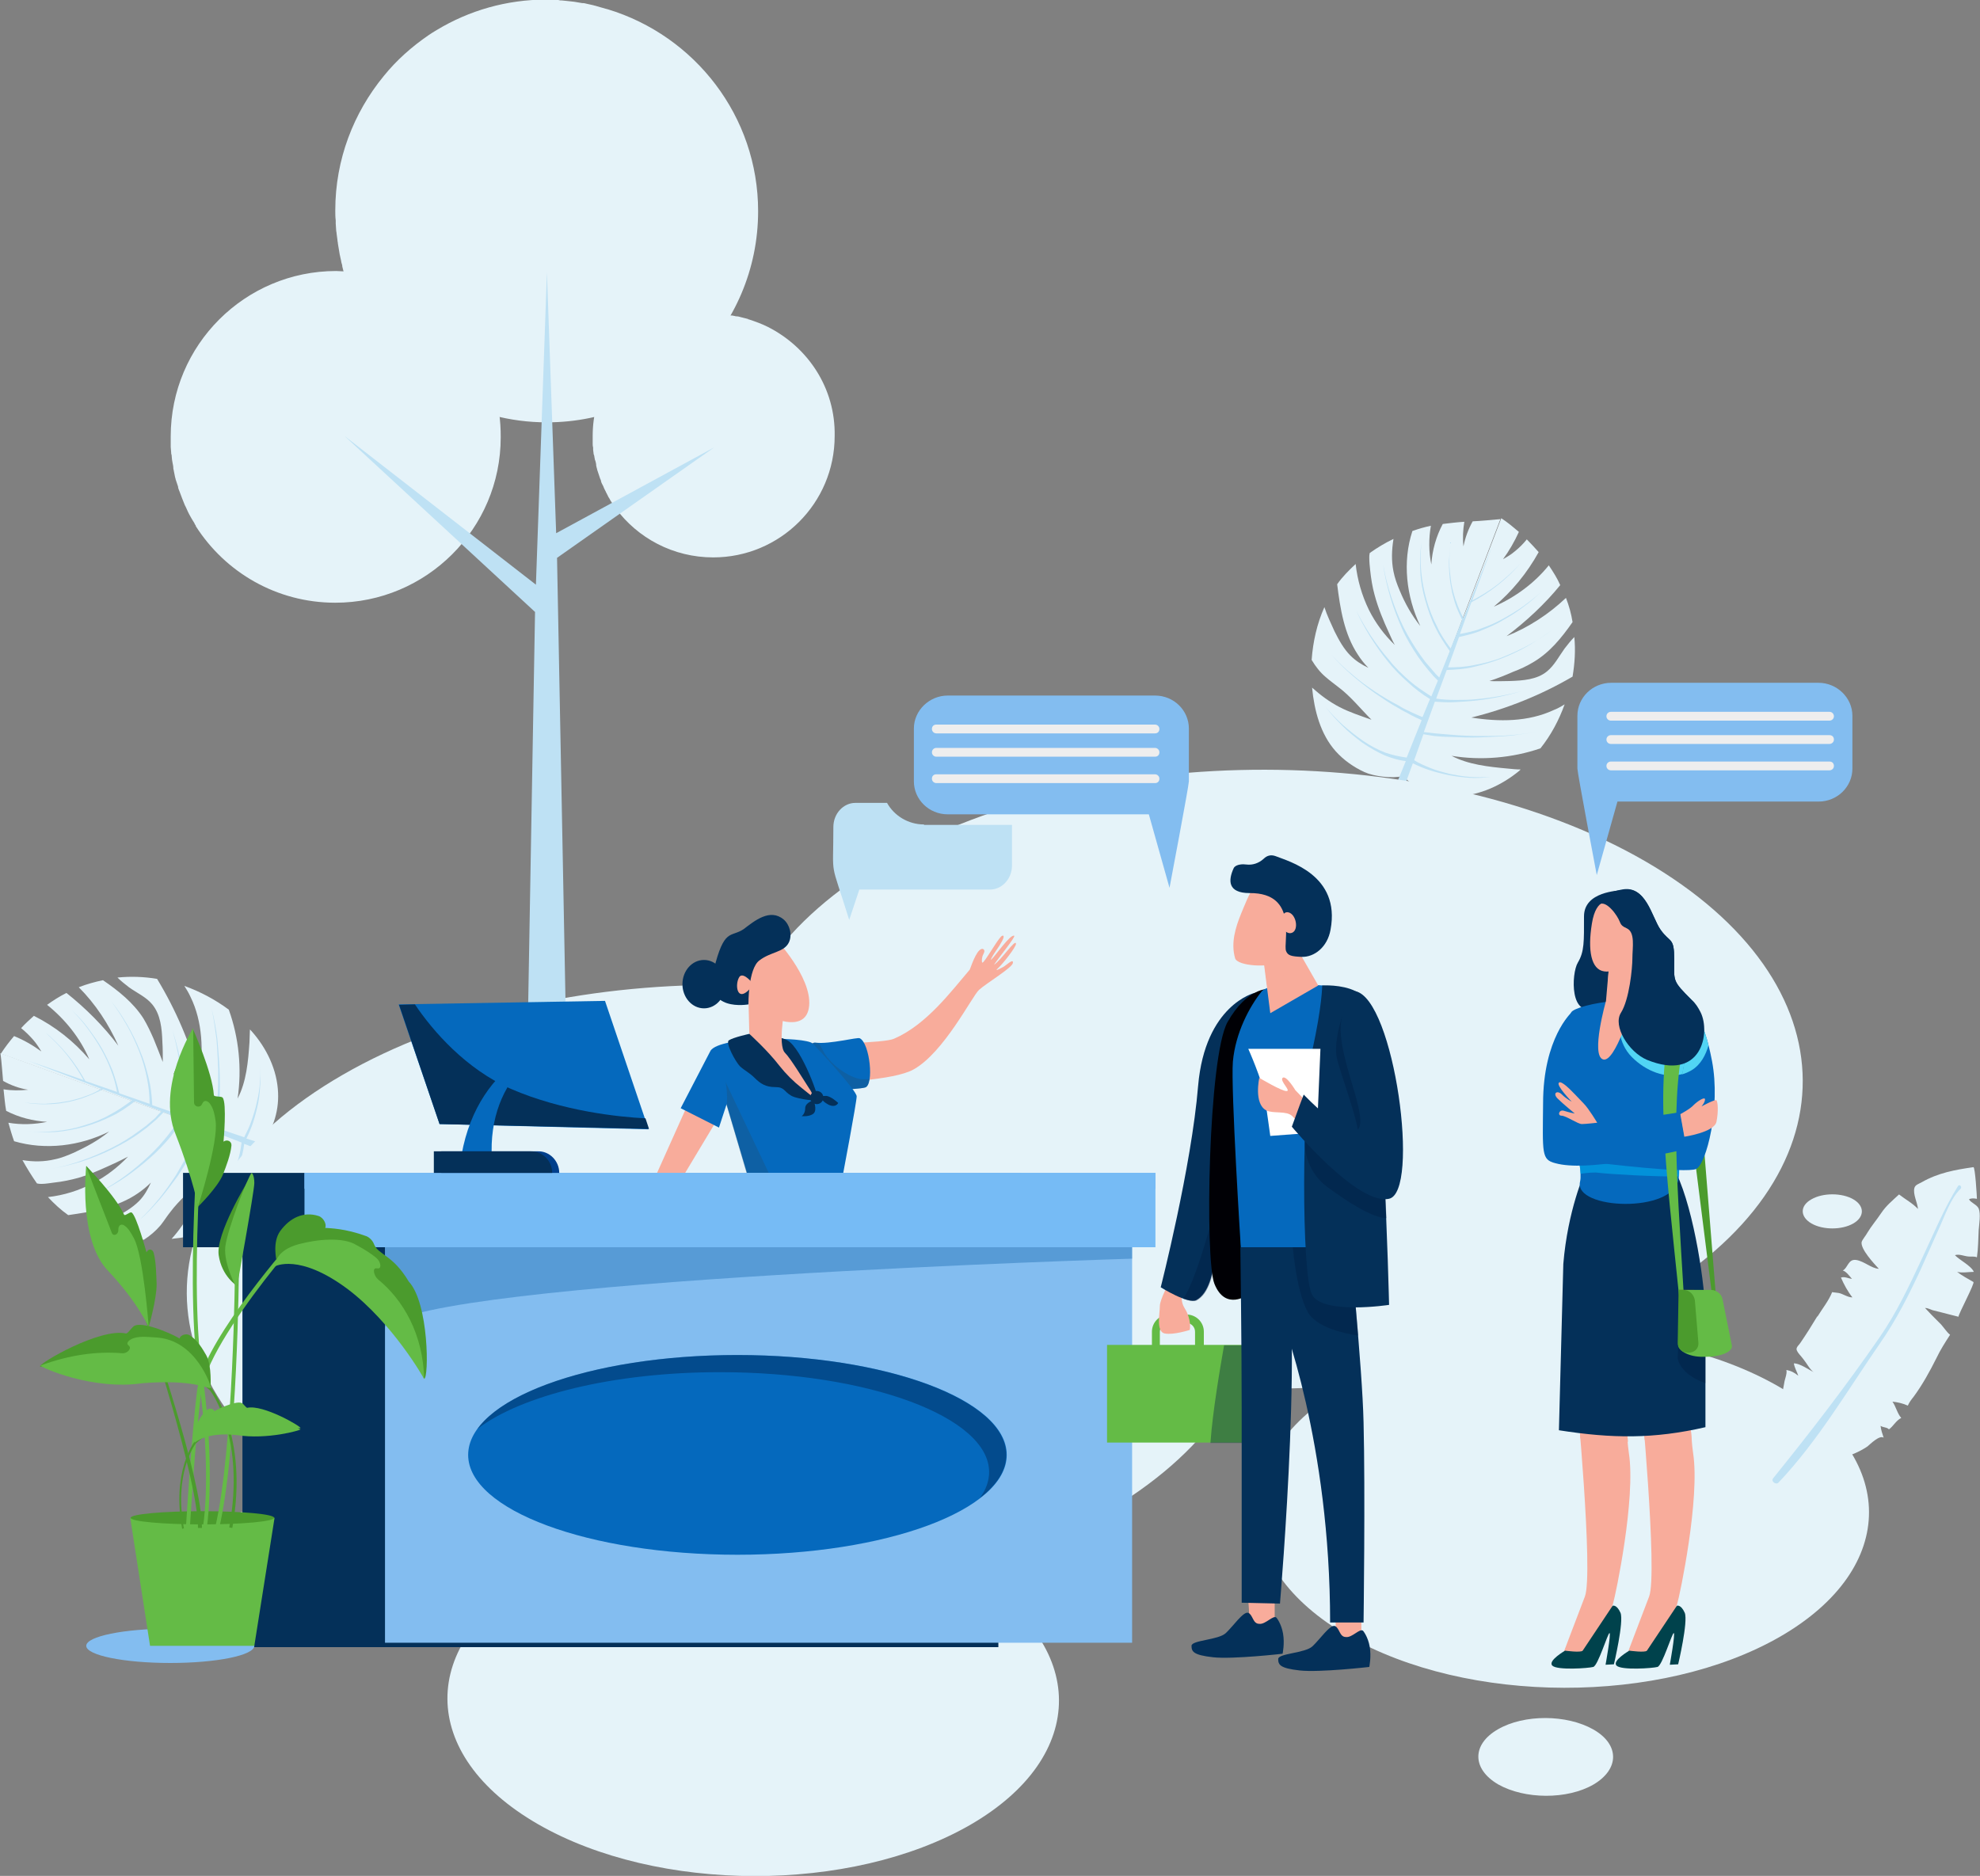 <?xml version="1.0" encoding="utf-8"?>
<!-- Generator: Adobe Illustrator 21.0.0, SVG Export Plug-In . SVG Version: 6.00 Build 0)  -->
<svg version="1.1" id="Layer_1" xmlns="http://www.w3.org/2000/svg" xmlns:xlink="http://www.w3.org/1999/xlink" x="0px" y="0px"
	 viewBox="0 0 450 426.4" style="enable-background:new 0 0 450 426.4;" xml:space="preserve">
<rect x="0" y="0" width="450" height="426.4" fill="#808080" stroke="none"/>
<style type="text/css">
	.st0{fill:#E5F3F9;}
	.st1{fill:#BEE1F4;}
	.st2{fill:#043059;}
	.st3{fill:#83BDF0;}
	.st4{fill:#0569BD;}
	.st5{opacity:0.38;fill:#001C41;}
	.st6{opacity:0.46;fill:#2374B8;}
	.st7{fill:#F8AC9B;}
	.st8{opacity:0.39;fill:#1D547B;}
	.st9{fill:#76BBF5;}
	.st10{fill:#003F8C;}
	.st11{fill:#64BB46;}
	.st12{fill:#000005;}
	.st13{fill:#FFFFFF;}
	.st14{fill:#EEEEEE;}
	.st15{fill:#4B9B2D;}
	.st16{fill:#00424C;}
	.st17{fill:#51D5F4;}
	.st18{opacity:0.57;}
	.st19{fill:#00B0EF;}
	.st20{fill:#7F3100;}
	.st21{display:none;}
	.st22{display:inline;fill:#043059;}
	.st23{display:inline;fill:#83BDF0;}
	.st24{display:inline;fill:#0569BD;}
	.st25{display:inline;fill:#64BB46;}
	.st26{display:inline;fill:#4B9B2D;}
	.st27{display:inline;fill:#F8AC9B;}
</style>
<g>
	<g>
		<path class="st0" d="M318.8,176.4c3.2,3.1,7.8,4.7,12.3,4.6c5.2-0.2,10.2-2.5,14.2-5.8c0.1-0.1,0.2-0.2,0.3-0.3
			c-1,0-1.9-0.1-2.9-0.2c-4.4-0.4-9-0.9-12.8-2.9c6.7,1.1,13.8,0.5,20.2-1.7c2.4-3,4.2-6.4,5.5-10c-0.8,0.5-1.7,1-2.5,1.3
			c-5.8,2.7-12.4,2.7-18.7,1.7c8.1-2,15.8-5.1,23-9.3c0.5-3,0.7-6,0.4-9c-0.8,0.8-1.5,1.7-2.2,2.6c-1.3,1.8-2.3,3.8-4,5.2
			c-2.3,1.9-5.5,2.1-8.5,2.2c-1.5,0-3,0.1-4.6,0c1.8-0.6,3.6-1.3,5.4-2.1c1.6-0.6,3.1-1.3,4.6-2.2c3.7-2.2,6.4-5.5,8.9-9.1
			c-0.3-1.9-0.8-3.7-1.5-5.5c-3.9,3.7-8.5,6.7-13.5,8.7c4.5-3.4,8.7-7.3,12.2-11.6c-0.7-1.6-1.6-3-2.6-4.5
			c-3.3,4.1-7.7,7.3-12.5,9.4c4.1-3.4,7.6-7.7,10.2-12.4c-0.9-1-1.8-2-2.7-2.9c-0.8,1-1.7,1.9-2.7,2.7c-0.8,0.7-1.8,1.3-2.7,1.8
			c1.4-1.9,2.6-4,3.6-6.2c-1.3-1.1-2.6-2.2-4-3.1L318.8,176.4z"/>
		<path class="st0" d="M318.8,176.4c-2.3,0.6-6.5,0.1-8.7-0.9c-2.4-1.1-4.7-2.7-6.5-4.7c-3.5-3.9-4.9-9.3-5.4-14.5
			c1.9,1.7,3.9,3.2,6.2,4.4c2.3,1.2,4.8,2,7.3,2.9c-2.5-2.5-4.7-5.3-7.5-7.4c-1-0.8-2-1.5-2.9-2.3c-1.3-1.1-2.3-2.4-3.2-3.9
			c0.3-4.1,1.2-8.2,2.9-12c0.6,1.9,1.5,3.7,2.3,5.5c1,2,2.1,4,3.6,5.5c1.2,1.2,2.6,2.1,4.1,2.8c-0.9-0.9-1.7-1.9-2.4-3
			c-3.1-4.7-4-10.4-4.7-16c1.2-1.7,2.7-3.2,4.2-4.6c0.4,3.6,1.4,7.1,3,10.4c1.5,3,3.5,5.7,5.9,8c-0.5-0.9-0.9-1.8-1.3-2.7
			c-1.3-2.8-2.5-5.7-3.3-8.7c-0.5-1.8-0.8-3.7-1-5.6c-0.1-0.9-0.2-1.9-0.2-2.8c0-0.4,0-0.7,0.1-1.1c1.7-1.2,3.5-2.3,5.4-3.2
			c-0.4,2.5-0.5,4.9,0,7.4c0.3,1.5,0.8,2.9,1.4,4.3c1.2,2.9,2.7,5.6,4.7,8.1c-3.2-6.7-4.1-14.6-1.8-21.6c1.4-0.5,2.8-0.9,4.2-1.2
			c-0.5,2.9-0.5,5.9,0.1,8.8c0.2-3.2,1.1-6.4,2.6-9.2c1.6-0.2,3.3-0.4,4.9-0.5c-0.3,1.8-0.4,3.7-0.2,5.6c0.4-2,1.1-3.9,2.1-5.7
			c2-0.1,4.1-0.3,6.3-0.5L318.8,176.4z"/>
		<path class="st1" d="M326,167.3c1.2,0.1,2.3,0.2,3.5,0.2c2.3,0.1,4.7,0.2,7,0.1c2.3-0.1,4.7-0.2,7-0.4c2.3-0.3,4.6-0.6,6.9-1.1
			c-2.3,0.5-4.6,0.8-6.9,1s-4.6,0.2-6.9,0.2s-4.6-0.1-6.9-0.3c-1.2-0.1-2.3-0.2-3.5-0.3l-2.6-0.3l2.5-6.9c1.5,0.1,3.1,0.2,4.6,0.1
			c1.7-0.1,3.4-0.2,5.1-0.4c3.4-0.4,6.7-1.1,10-2.1c-3.3,0.9-6.6,1.5-10,1.8c-1.7,0.2-3.4,0.2-5.1,0.2c-1.5,0-2.9-0.1-4.3-0.3
			l2.4-6.5c2.1-0.1,4.1-0.2,6.1-0.7c2.1-0.5,4.3-1.1,6.3-1.9c2-0.8,4-1.7,5.9-2.8s3.7-2.3,5.5-3.6c-1.7,1.3-3.6,2.5-5.5,3.5
			s-3.9,1.9-5.9,2.7s-4.1,1.3-6.3,1.7c-1.9,0.4-3.9,0.5-5.8,0.5l2.5-6.9c1.7-0.4,3.5-0.8,5.1-1.5c1.7-0.7,3.4-1.4,5-2.4
			c1.6-0.9,3.2-1.9,4.6-3c1.5-1.1,2.9-2.3,4.2-3.6c-1.3,1.3-2.8,2.4-4.3,3.5s-3.1,2-4.7,2.9s-3.3,1.6-5,2.2
			c-1.5,0.6-3.1,0.9-4.7,1.2l2.6-7.2c2.1-1.1,4.1-2.4,6-3.9s3.7-3.2,5.2-5c-1.6,1.8-3.4,3.4-5.3,4.9c-1.8,1.4-3.7,2.5-5.7,3.6
			l4.6-12.5l-6.6,16.5c-0.6-1.2-1.2-2.4-1.6-3.7c-0.3-0.7-0.5-1.5-0.7-2.2c-0.2-0.8-0.4-1.5-0.5-2.3c-0.2-1.5-0.4-3.1-0.4-4.6
			c0-1.5,0.1-3.1,0.4-4.6c-0.3,1.5-0.4,3.1-0.5,4.6c0,1.6,0.1,3.1,0.3,4.6c0.1,0.8,0.3,1.5,0.4,2.3c0.2,0.8,0.4,1.5,0.6,2.2
			c0.4,1.4,1.1,2.8,1.7,4.1l-2.6,6.5c-1.2-1.6-2.3-3.2-3.1-5c-1-1.9-1.8-4-2.4-6.1s-1-4.3-1.2-6.4c-0.2-2.2-0.2-4.4,0.1-6.6
			c-0.4,2.2-0.4,4.4-0.3,6.6s0.5,4.4,1.1,6.5s1.3,4.2,2.3,6.2c0.9,1.9,2.1,3.7,3.3,5.4l-2.4,6l-0.8-0.8l-0.6-0.7l-0.6-0.7l-1.2-1.4
			l-1.1-1.5c-1.4-2-2.7-4.1-3.8-6.3c-1.1-2.2-2-4.5-2.8-6.9s-1.4-4.8-1.8-7.2c0.3,2.5,0.9,4.9,1.6,7.3c0.7,2.4,1.6,4.7,2.6,7
			s2.3,4.4,3.7,6.5l1.1,1.5l1.2,1.5l0.6,0.7l0.6,0.7l1,1l-1.5,3.6c-1.7-1.1-3.4-2.2-4.9-3.5c-1.7-1.5-3.3-3-4.7-4.8
			c-1.5-1.7-2.8-3.5-4.1-5.4c-1.2-1.9-2.4-3.8-3.4-5.9c0.9,2.1,2,4,3.2,6c1.2,1.9,2.5,3.8,3.9,5.5c1.4,1.8,3,3.4,4.7,4.9
			c1.5,1.4,3.2,2.7,5,3.8l-1.7,4.1c-0.8-0.3-1.6-0.7-2.3-1c-1-0.5-2-0.9-2.9-1.5c-1.9-1-3.8-2.1-5.6-3.3c-1.8-1.2-3.6-2.5-5.2-3.9
			c-1.7-1.4-3.3-2.9-4.7-4.5c1.4,1.7,3,3.2,4.6,4.6c1.6,1.4,3.4,2.8,5.2,4.1c1.8,1.2,3.6,2.5,5.5,3.5c0.9,0.6,1.9,1,2.9,1.6
			c0.8,0.4,1.6,0.8,2.3,1.1l-3.4,8.5c-1.6-0.2-3.3-0.6-4.8-1.1c-1.8-0.7-3.5-1.6-5.1-2.7c-1.6-1.1-3.1-2.3-4.6-3.6
			c-1.4-1.3-2.8-2.7-4-4.2c1.2,1.6,2.5,3,3.9,4.4s2.9,2.6,4.5,3.8c1.6,1.1,3.3,2.1,5.1,2.9c1.5,0.6,3.1,1.1,4.8,1.3l-6,14.8l2.1,0.8
			l5.5-15.1c1.2,0.6,2.4,1.1,3.6,1.5c1.5,0.5,3.1,0.9,4.6,1.2c1.6,0.3,3.2,0.5,4.7,0.6c1.6,0.1,3.2,0,4.8-0.2
			c-1.6,0.1-3.2,0.1-4.7,0c-1.6-0.1-3.1-0.4-4.7-0.7c-1.5-0.4-3.1-0.8-4.5-1.4c-1.2-0.5-2.4-1-3.5-1.7l2.1-5.9L326,167.3z"/>
	</g>
	<g>
		<path class="st0" d="M58.8,260.7c3.1-3.2,4.6-7.9,4.4-12.3c-0.2-5.2-2.6-10.2-6.1-14.1c-0.1-0.1-0.2-0.2-0.3-0.3
			c0,1-0.1,1.9-0.1,2.9c-0.3,4.4-0.7,9-2.7,12.8c1-6.8,0.3-13.8-2-20.2c-3.1-2.3-6.5-4.1-10.1-5.4c0.5,0.8,1,1.6,1.4,2.5
			c2.8,5.7,2.9,12.3,2.1,18.7c-2.1-8-5.4-15.7-9.7-22.8c-3-0.5-6-0.6-9-0.3c0.8,0.8,1.7,1.5,2.6,2.2c1.8,1.3,3.9,2.2,5.3,3.9
			c1.9,2.3,2.2,5.5,2.3,8.5c0.1,1.5,0.1,3,0.1,4.6c-0.7-1.8-1.4-3.6-2.1-5.3c-0.7-1.6-1.4-3.1-2.3-4.6c-2.3-3.6-5.7-6.3-9.2-8.7
			c-1.9,0.4-3.7,0.9-5.5,1.6c3.8,3.8,6.8,8.4,9,13.3c-3.4-4.5-7.4-8.5-11.8-12c-1.6,0.8-3,1.7-4.4,2.7c4.1,3.3,7.5,7.5,9.6,12.4
			c-3.5-4.1-7.8-7.5-12.6-9.9c-1,0.9-2,1.8-2.9,2.8c1,0.8,1.9,1.7,2.7,2.6c0.7,0.8,1.3,1.7,1.9,2.7c-1.9-1.4-4-2.6-6.2-3.5
			c-1.1,1.3-2.1,2.6-3,4L58.8,260.7z"/>
		<path class="st0" d="M58.8,260.7c0.7,2.3,0.2,6.5-0.8,8.7c-1.1,2.5-2.6,4.7-4.6,6.6c-3.9,3.6-9.2,5.1-14.4,5.6
			c1.7-1.9,3.2-4,4.3-6.3c1.2-2.4,2-4.9,2.7-7.4c-2.4,2.5-5.2,4.8-7.3,7.6c-0.8,1-1.4,2-2.2,3c-1.1,1.3-2.4,2.4-3.8,3.3
			c-4.2-0.2-8.3-1-12-2.7c1.9-0.6,3.7-1.5,5.4-2.4c2-1,3.9-2.1,5.5-3.7c1.2-1.2,2-2.7,2.7-4.2c-0.9,0.9-1.9,1.7-2.9,2.4
			c-4.6,3.2-10.3,4.2-15.9,5c-1.7-1.2-3.2-2.6-4.6-4.1c3.6-0.4,7.1-1.5,10.3-3.2c2.9-1.5,5.6-3.6,7.9-6c-0.9,0.5-1.8,0.9-2.6,1.3
			c-2.8,1.3-5.6,2.6-8.6,3.5c-1.8,0.5-3.7,0.9-5.6,1.1c-0.9,0.1-1.9,0.3-2.8,0.3c-0.4,0-0.7,0-1.1-0.1c-1.2-1.7-2.3-3.5-3.3-5.3
			c2.5,0.4,4.9,0.4,7.4-0.2c1.5-0.3,2.9-0.9,4.3-1.5c2.8-1.3,5.6-2.8,8-4.8c-6.6,3.3-14.5,4.3-21.6,2.2c-0.5-1.4-0.9-2.8-1.3-4.2
			c2.9,0.5,5.9,0.4,8.8-0.2c-3.2-0.2-6.4-1-9.3-2.5c-0.3-1.6-0.4-3.2-0.6-4.9c1.8,0.3,3.7,0.3,5.6,0.1c-2-0.3-3.9-1-5.7-2
			c-0.2-2-0.3-4.1-0.6-6.3L58.8,260.7z"/>
		<path class="st1" d="M49.7,253.7c0.1-1.2,0.2-2.3,0.2-3.5c0.1-2.3,0.1-4.7,0-7s-0.3-4.6-0.5-7c-0.3-2.3-0.7-4.6-1.3-6.9
			c0.5,2.3,0.8,4.6,1.1,6.9c0.2,2.3,0.3,4.6,0.4,6.9c0,2.3,0,4.6-0.2,6.9c-0.1,1.2-0.2,2.3-0.3,3.5l-0.3,2.6l-6.9-2.4
			c0.1-1.5,0.1-3.1,0.1-4.6c-0.1-1.7-0.2-3.4-0.5-5.1c-0.5-3.4-1.3-6.7-2.3-9.9c0.9,3.3,1.6,6.6,1.9,10c0.2,1.7,0.3,3.4,0.3,5.1
			c0,1.5-0.1,2.9-0.2,4.3l-6.6-2.3c-0.1-2.1-0.3-4.1-0.8-6.1c-0.5-2.1-1.1-4.2-2-6.3c-0.8-2-1.8-4-2.9-5.9s-2.3-3.7-3.7-5.4
			c1.3,1.7,2.5,3.6,3.6,5.5s2,3.9,2.8,5.9s1.4,4.1,1.8,6.2c0.4,1.9,0.6,3.9,0.6,5.8l-6.9-2.4c-0.4-1.7-0.9-3.4-1.5-5.1
			c-0.7-1.7-1.5-3.4-2.4-5s-2-3.1-3.1-4.6s-2.3-2.8-3.7-4.1c1.3,1.3,2.5,2.7,3.6,4.2s2.1,3,3,4.6s1.7,3.3,2.3,5
			c0.6,1.5,1,3.1,1.3,4.7l-7.2-2.5c-1.2-2.1-2.5-4.1-4-5.9c-1.6-1.9-3.2-3.6-5.1-5.1c1.8,1.6,3.5,3.3,5,5.2c1.4,1.8,2.6,3.6,3.7,5.6
			l-12.6-4.4l16.6,6.4c-1.2,0.7-2.4,1.3-3.7,1.7c-0.7,0.3-1.5,0.5-2.2,0.7c-0.8,0.2-1.5,0.4-2.3,0.5c-1.5,0.3-3.1,0.4-4.6,0.5
			c-1.5,0-3.1-0.1-4.6-0.3c1.5,0.3,3.1,0.4,4.6,0.4c1.6,0,3.1-0.1,4.6-0.4c0.8-0.1,1.5-0.3,2.3-0.5c0.7-0.2,1.5-0.4,2.2-0.7
			c1.4-0.5,2.7-1.1,4.1-1.8l6.6,2.5c-1.6,1.2-3.2,2.3-4.9,3.2c-1.9,1.1-3.9,1.9-6,2.5c-2.1,0.7-4.2,1.1-6.4,1.3s-4.4,0.3-6.6,0
			c2.2,0.3,4.4,0.3,6.6,0.2c2.2-0.2,4.4-0.6,6.5-1.2s4.2-1.4,6.2-2.4c1.9-0.9,3.6-2.1,5.3-3.4l6,2.3l-0.8,0.8l-0.6,0.7l-0.7,0.6
			l-1.4,1.2l-1.5,1.1c-2,1.5-4.1,2.8-6.3,3.9s-4.5,2.1-6.8,2.9s-4.7,1.5-7.2,1.9c2.5-0.4,4.9-1,7.2-1.7c2.4-0.8,4.7-1.7,6.9-2.8
			c2.2-1.1,4.4-2.3,6.4-3.8l1.5-1.1l1.4-1.2l0.7-0.6l0.7-0.7l1-1l3.6,1.4c-1,1.7-2.2,3.4-3.5,4.9c-1.4,1.7-3,3.3-4.7,4.8
			s-3.4,2.9-5.3,4.2c-1.9,1.3-3.8,2.4-5.8,3.5c2-1,4-2.1,5.9-3.3c1.9-1.2,3.7-2.6,5.4-4c1.7-1.4,3.4-3,4.9-4.7
			c1.4-1.5,2.6-3.3,3.7-5l4.2,1.6c-0.3,0.8-0.7,1.6-1,2.3c-0.5,1-0.9,2-1.4,2.9c-1,1.9-2.1,3.8-3.2,5.7c-1.2,1.8-2.4,3.6-3.8,5.3
			c-1.4,1.7-2.8,3.3-4.4,4.8c1.7-1.4,3.1-3,4.6-4.7c1.4-1.7,2.7-3.4,4-5.2c1.2-1.8,2.4-3.7,3.4-5.6c0.5-0.9,1-1.9,1.5-2.9
			c0.4-0.8,0.7-1.6,1.1-2.4l8.5,3.3c-0.2,1.6-0.5,3.3-1.1,4.8c-0.7,1.8-1.6,3.5-2.6,5.2c-1.1,1.6-2.2,3.2-3.5,4.6s-2.7,2.8-4.2,4.1
			c1.5-1.2,3-2.5,4.3-3.9s2.6-2.9,3.7-4.5c1.1-1.6,2-3.3,2.8-5.2c0.6-1.5,1-3.1,1.2-4.8l14.9,5.7l0.8-2.1L56,258.8
			c0.6-1.2,1.1-2.4,1.5-3.6c0.5-1.5,0.9-3.1,1.2-4.6c0.3-1.6,0.4-3.2,0.5-4.8c0-1.6,0-3.2-0.2-4.8c0.2,1.6,0.2,3.2,0.1,4.7
			c-0.1,1.6-0.3,3.1-0.7,4.7c-0.3,1.5-0.8,3.1-1.3,4.5c-0.4,1.2-1,2.4-1.6,3.6l-5.9-2L49.7,253.7z"/>
	</g>
	<path id="XMLID_1957_" class="st0" d="M250.7,344.1c-47.4,27.4-124.6,27.2-172.3-0.3s-48-72.1-0.5-99.5s124.6-27.2,172.3,0.3
		C297.9,272.2,298.2,316.7,250.7,344.1z"/>
	<path id="XMLID_1956_" class="st0" d="M374.3,295.2c-47.4,27.4-124.6,27.2-172.3-0.3c-47.7-27.6-48-72.1-0.5-99.5
		s124.6-27.2,172.3,0.3C421.5,223.3,421.7,267.9,374.3,295.2z"/>
	<g>
		<path class="st0" d="M174.5,74.3L174.5,74.3L174.5,74.3c-1.4-0.7-2.8-1.2-4.3-1.7c-0.1,0-0.2,0-0.2-0.1c-0.4-0.1-0.8-0.2-1.2-0.3
			c-0.1,0-0.3-0.1-0.4-0.1c-0.3-0.1-0.7-0.2-1.1-0.2c-0.2,0-0.3-0.1-0.5-0.1c-0.3-0.1-0.7-0.1-1-0.1c-0.2,0-0.3,0-0.5-0.1
			c-0.4,0-0.7-0.1-1.1-0.1c-0.2,0-0.3,0-0.5,0c-0.5,0-1,0-1.5,0l0,0l0,0c-5.7,0-11,1.7-15.4,4.7c-1.1,0.7-2.1,1.6-3.1,2.5
			s-1.9,1.9-2.7,2.9c-0.3,0.3-0.6,0.7-0.8,1c-0.5,0.7-1,1.4-1.5,2.2c-0.2,0.4-0.5,0.8-0.7,1.2c-0.3,0.5-0.5,1-0.8,1.6
			s-0.5,1.1-0.7,1.7c-0.4,1-0.7,1.9-0.9,2.9c-0.6,2.2-0.9,4.5-0.9,6.9c0,0.4,0,0.9,0,1.3c0,0.1,0,0.3,0,0.4c0,0.3,0,0.6,0.1,0.9
			c0,0.2,0,0.3,0,0.5c0,0.3,0.1,0.6,0.1,0.8c0,0.1,0,0.3,0.1,0.4c0.1,0.3,0.1,0.7,0.2,1c0,0.1,0,0.2,0.1,0.3
			c0.1,0.4,0.2,0.7,0.2,1.1c0,0.2,0.1,0.3,0.1,0.5c0.1,0.2,0.1,0.5,0.2,0.7c0.1,0.2,0.1,0.4,0.2,0.6c0.1,0.2,0.1,0.4,0.2,0.6
			c0.1,0.2,0.1,0.4,0.2,0.6c0.1,0.2,0.2,0.4,0.2,0.6c0.1,0.4,0.3,0.7,0.5,1.1c0.1,0.2,0.1,0.3,0.2,0.5c0.1,0.2,0.2,0.4,0.3,0.6
			c0.1,0.1,0.1,0.3,0.2,0.4c0.1,0.2,0.2,0.4,0.3,0.6c0.1,0.1,0.1,0.3,0.2,0.4c0.1,0.2,0.3,0.4,0.4,0.7c0.1,0.1,0.1,0.2,0.2,0.3
			c0.3,0.5,0.7,1,1,1.5l0,0l0,0c5,6.8,13.1,11.2,22.2,11.2c15.2,0,27.6-12.3,27.6-27.6C189.9,88.2,183.6,78.9,174.5,74.3z"/>
		<path class="st0" d="M93,65.4L93,65.4L93,65.4c-1.9-0.9-3.8-1.7-5.8-2.3c-0.1,0-0.2-0.1-0.3-0.1c-0.5-0.2-1.1-0.3-1.6-0.4
			c-0.2,0-0.4-0.1-0.5-0.1c-0.5-0.1-1-0.2-1.4-0.3c-0.2,0-0.4-0.1-0.7-0.1c-0.5-0.1-0.9-0.1-1.4-0.2c-0.2,0-0.5-0.1-0.7-0.1
			c-0.5-0.1-1-0.1-1.5-0.1c-0.2,0-0.4,0-0.6,0c-0.7,0-1.4-0.1-2.1-0.1c-20.7,0-37.6,16.8-37.6,37.6c0,0.6,0,1.2,0,1.8
			c0,0.2,0,0.4,0,0.6c0,0.4,0.1,0.8,0.1,1.2c0,0.2,0,0.4,0.1,0.6c0,0.4,0.1,0.8,0.1,1.1c0,0.2,0.1,0.4,0.1,0.6
			c0.1,0.5,0.2,0.9,0.2,1.4c0,0.2,0.1,0.3,0.1,0.5c0.1,0.5,0.2,1,0.3,1.5c0.1,0.2,0.1,0.5,0.2,0.7c0.1,0.3,0.2,0.6,0.3,0.9
			s0.2,0.5,0.2,0.8c0.1,0.3,0.2,0.6,0.3,0.8c0.1,0.3,0.2,0.5,0.3,0.8s0.2,0.5,0.3,0.8c0.2,0.5,0.4,1,0.6,1.5
			c0.1,0.2,0.2,0.4,0.3,0.6c0.1,0.3,0.3,0.6,0.4,0.9c0.1,0.2,0.2,0.4,0.3,0.6c0.2,0.3,0.3,0.6,0.5,0.9c0.1,0.2,0.2,0.3,0.3,0.5
			c0.2,0.3,0.4,0.6,0.5,0.9c0.1,0.1,0.2,0.2,0.2,0.4c6.7,10.5,18.4,17.4,31.7,17.4c20.7,0,37.6-16.8,37.6-37.6
			C113.9,84.3,105.4,71.5,93,65.4z"/>
		<path class="st0" d="M138.1,2.1c-0.1,0-0.3-0.1-0.4-0.1c-0.7-0.2-1.4-0.4-2.1-0.6c-0.2-0.1-0.5-0.1-0.7-0.2
			c-0.6-0.1-1.2-0.3-1.8-0.4c-0.3-0.1-0.6-0.1-0.8-0.1c-0.6-0.1-1.2-0.2-1.8-0.3c-0.3,0-0.6-0.1-0.9-0.1c-0.6-0.1-1.2-0.1-1.9-0.2
			c-0.3,0-0.5,0-0.8-0.1c-0.9,0-1.8-0.1-2.7-0.1l0,0l0,0c-9.1,0-17.6,2.5-24.9,6.9C98.6,7.2,98,7.6,97.4,8
			c-3.8,2.6-7.3,5.7-10.2,9.3c-6.8,8.3-11,18.9-11,30.5c0,0.8,0,1.5,0.1,2.3c0,0.2,0,0.5,0,0.7c0,0.5,0.1,1,0.1,1.5
			c0,0.3,0.1,0.5,0.1,0.8c0.1,0.5,0.1,1,0.2,1.5c0,0.3,0.1,0.5,0.1,0.8c0.1,0.6,0.2,1.2,0.3,1.8c0,0.2,0.1,0.4,0.1,0.6
			c0.1,0.6,0.3,1.2,0.4,1.9c0.1,0.3,0.2,0.6,0.2,0.9c0.1,0.4,0.2,0.8,0.3,1.2c0.1,0.3,0.2,0.6,0.3,1c0.1,0.4,0.2,0.7,0.4,1.1
			c0.1,0.3,0.2,0.7,0.4,1c0.1,0.3,0.3,0.7,0.4,1c0.3,0.6,0.5,1.3,0.8,1.9c0.1,0.3,0.2,0.5,0.4,0.8c0.2,0.4,0.4,0.7,0.6,1.1
			c0.1,0.2,0.2,0.5,0.4,0.7c0.2,0.4,0.4,0.8,0.6,1.1c0.1,0.2,0.2,0.4,0.4,0.6c0.2,0.4,0.4,0.8,0.7,1.1c0.1,0.2,0.2,0.3,0.3,0.5
			C92.3,87.1,107.3,96,124.3,96c26.5,0,48-21.5,48-48C172.3,26.4,157.9,8.1,138.1,2.1z"/>
		<polygon class="st1" points="162.3,101.7 126.4,121.2 124.3,61.9 121.8,132.9 78.3,99.1 121.6,139.1 119.8,242.1 128.8,242.1 
			126.6,126.8 		"/>
	</g>
	<path id="XMLID_1954_" class="st0" d="M404.6,372c-27.1,15.6-71.1,15.5-98.3-0.2s-27.4-41.1-0.3-56.8c27.1-15.6,71.1-15.5,98.3,0.2
		C431.5,330.9,431.6,356.4,404.6,372z"/>
	<g>
		<path class="st0" d="M412.9,299.4c-1.2,2-2.4,3.9-3.7,5.8c-0.3,0.5-0.9,0.9-0.9,1.5c0.1,0.7,1.2,1.7,1.6,2.3
			c0.6,0.7,1.5,2.4,2.3,2.9c-1-0.5-3.1-2-4.5-2c0.1,0.9,0.7,1.9,1,2.8c-0.9-0.7-1.6-1.1-2.7-1.3c0.2,0.9-0.4,2.1-0.5,3
			c-0.9,4.5-1.6,9.9,0.4,14.1c2.2,4.6,8.4,3.9,12.5,2.9c2.1-0.5,4.2-1.4,6-2.6c0.6-0.5,2.8-2.7,3.7-2c-0.3-0.9-0.6-1.8-0.7-2.7
			c0.6,0.4,1.5,0.3,1.9,0.8c1-0.7,1.6-2,2.8-2.6c-0.9-1-1.2-2.6-2-3.7c1.1,0.1,2.4,0.4,3.5,0.9c0.3-0.7,0.8-1.4,1.3-2
			c2-2.7,3.7-5.8,5.2-8.8c0.9-1.9,2-3.6,3.1-5.3c-0.9-0.7-1.6-2-2.5-2.8c-1.1-1.1-2.2-2.2-3.2-3.3c0.6,0,1.1,0.3,1.7,0.5
			c1.9,0.5,4,1,5.9,1.5c0.1-0.8,3.8-7.7,3.4-7.9c-1.2-0.7-2.7-1.5-3.7-2.3c1.2,0.3,2.6,0,3.8,0c-0.6-1.4-3.3-2.7-4.3-3.8
			c1-0.3,2,0.2,3,0.3c0.7,0.1,1.4-0.1,2,0.2c0.3-2.1,0.3-4.1,0.4-6.2c0.1-1.3,0.5-3.7,0-4.9c-0.4-0.9-1.8-1.3-2.2-2.1
			c0.6-0.3,1.2-0.2,1.8-0.1c0-0.5-0.4-7.3-0.8-7.2c-4.2,0.6-8,1.3-11.7,3.4c-0.7,0.4-1.5,0.6-1.7,1.3c-0.4,1.4,0.7,3.4,0.8,4.8
			c-1.2-1.3-2.9-2.2-4.3-3.3c-1.5,1.4-2.9,2.5-4.1,4.3c-1,1.5-2.2,2.9-3.1,4.4c-0.3,0.6-1.1,1.5-1.3,2.1c-0.3,1.6,2.8,4.9,3.9,6.1
			c-1.7-0.1-3.3-1.7-5.1-2c-1.9-0.3-1.9,1.8-3.1,2.4c0.7,0.1,1.6,1.3,2.1,1.9c-0.8-0.1-1.7-0.6-2.5-0.3c0.7,1.6,1.5,3.1,2.6,4.5
			c-1.1,0-2.1-0.8-3.1-1c-0.5-0.1-1.1-0.1-1.5-0.2c-0.8,2-2.2,3.7-3.3,5.5C413,299.2,413,299.3,412.9,299.4z"/>
		<g>
			<path class="st1" d="M445.6,270.2c-2.3,2.2-3.6,6.2-4.9,9c-1.4,3.1-2.8,6.3-4.2,9.4c-2.7,5.8-5.5,11.4-9.2,16.7
				c-7.4,10.7-14.1,22.2-23.1,31.7c-0.6,0.6-1.8-0.3-1.2-1c8.4-10.4,16.5-20.9,24.1-31.9c3.9-5.6,6.8-11.8,9.7-18
				c2.6-5.5,5-11.4,8.2-16.5C445.3,269.1,446,269.7,445.6,270.2L445.6,270.2z"/>
		</g>
	</g>
	<path id="XMLID_1953_" class="st0" d="M220.5,414.8c-27.1,15.6-71.1,15.5-98.3-0.2s-27.4-41.1-0.3-56.8
		c27.1-15.6,71.1-15.5,98.3,0.2S247.5,399.2,220.5,414.8z"/>
	<path id="XMLID_1952_" class="st0" d="M362.2,405.6c-6,3.5-15.7,3.4-21.7,0c-6-3.5-6-9.1-0.1-12.5c6-3.5,15.7-3.4,21.7,0
		S368.1,402.1,362.2,405.6z"/>
	<path id="XMLID_1951_" class="st0" d="M421.2,278.1c-2.6,1.5-6.9,1.5-9.5,0s-2.7-4,0-5.5c2.6-1.5,6.9-1.5,9.5,0
		C423.8,274.1,423.8,276.6,421.2,278.1z"/>
	<g>
		<path class="st0" d="M85.6,345.1c2.3,0.1,4.6,0.2,6.9,0.2c0.6,0,1.3-0.2,1.7,0.1c0.6,0.4,0.8,1.9,1,2.6c0.3,0.9,1.1,2.6,1,3.5
			c0.1-1.1,0.1-3.7,0.9-4.9c0.7,0.7,1.2,1.7,1.8,2.4c-0.1-1.1,0-1.9,0.4-2.9c0.6,0.7,1.9,0.9,2.8,1.2c4.2,1.7,9,4.3,11.4,8.3
			c2.6,4.4-1.5,9.1-4.7,12c-1.6,1.4-3.5,2.7-5.5,3.5c-0.7,0.3-3.8,0.7-3.8,1.9c-0.6-0.7-1.1-1.5-1.8-2.1c0,0.7-0.6,1.4-0.4,2
			c-1.2,0.4-2.5,0.2-3.7,0.8c-0.3-1.3-1.5-2.4-1.9-3.7c-0.5,1-1,2.2-1.2,3.4c-0.8-0.2-1.6-0.1-2.4-0.1c-3.4,0.1-6.9-0.2-10.2-0.7
			c-2.1-0.3-4.1-0.3-6.1-0.4c-0.1-1.2-0.7-2.5-1-3.6c-0.3-1.5-0.6-3-1-4.5c-0.4,0.5-0.4,1.1-0.6,1.7c-0.6,1.9-1.4,3.9-2.1,5.7
			c-0.7-0.4-8.5-1.2-8.4-1.7c0.1-1.3,0.3-3.1,0.1-4.3c-0.5,1.2-1.4,2.1-2.2,3.2c-0.8-1.3-0.3-4.2-0.6-5.7c-0.8,0.6-1,1.8-1.5,2.6
			c-0.3,0.6-0.9,1.1-0.9,1.8c-1.9-0.9-3.6-2.1-5.3-3.2c-1.1-0.7-3.3-1.6-4-2.8c-0.5-0.8-0.1-2.2-0.5-3c-0.6,0.3-0.8,0.9-1.1,1.4
			c-0.4-0.3-5.8-4.4-5.5-4.8c2.8-3.1,5.6-5.9,9.4-7.8c0.7-0.3,1.4-0.9,2.1-0.7c1.4,0.5,2.4,2.5,3.5,3.3c-0.4-1.7-0.2-3.7-0.3-5.4
			c2-0.5,3.7-0.9,5.8-1c1.8,0,3.7-0.2,5.4-0.1c0.6,0.1,1.9-0.1,2.5,0.2c1.5,0.6,2.5,5.1,2.9,6.7c0.8-1.5,0.5-3.7,1.3-5.4
			c0.9-1.7,2.5-0.6,3.7-1.1c-0.4,0.7,0.2,2.1,0.4,2.8c0.4-0.7,0.4-1.8,1.1-2.3c0.9,1.5,1.7,3,2.2,4.7c0.6-0.9,0.5-2.1,0.9-3.1
			c0.2-0.5,0.5-0.9,0.7-1.4c2.1,0.4,4.3,0.3,6.4,0.4C85.4,345.1,85.5,345.1,85.6,345.1z"/>
		<g>
			<path class="st1" d="M43.1,355.5c3.1-0.7,7.1,0.5,10.2,1.1c3.4,0.6,6.7,1.2,10.1,1.8c6.3,1.1,12.6,1.9,18.9,1.9
				c13,0,26.3,0.9,39.2-1.2c0.9-0.1,0.8-1.7-0.1-1.6c-13.3,1-26.6,1.8-39.9,1.9c-6.8,0-13.6-1-20.3-2.1c-6-1-12.2-2.3-18.3-2.5
				C42.4,354.7,42.4,355.7,43.1,355.5L43.1,355.5z"/>
		</g>
	</g>
</g>
<g>
	<g>
		<g>
			<rect x="55.1" y="273" class="st2" width="171.8" height="101.4"/>
			<rect x="41.6" y="266.6" class="st2" width="190.5" height="16.9"/>
			<rect x="87.5" y="272" class="st3" width="169.8" height="101.4"/>
			<ellipse class="st4" cx="167.6" cy="330.7" rx="61.2" ry="22.7"/>
			<path class="st5" d="M167.6,308c-28.3,0-52.1,7.1-59.1,16.8c9.9-7.6,30.9-12.9,55.1-12.9c33.8,0,61.2,10.2,61.2,22.7
				c0,2-0.7,4-2.1,5.9c3.9-3,6-6.3,6-9.8C228.7,318.2,201.3,308,167.6,308z"/>
			<path class="st6" d="M87.5,273v28.6c10-10.7,169.8-15.5,169.8-15.5V273H87.5z"/>
			<g>
				<path class="st7" d="M203.2,236.1c7.4-3.2,13-10.8,17.2-15.7c0.1-0.1,1.4-4.4,2.7-4.7c0.3-0.1,0.5,0.1,0.6,0.3
					c0.1,0.4-0.1,0.6-0.4,1.3c-0.2,0.7-0.2,1.6,0,1.5c0.5-0.1,3.2-4.9,4.2-5.9c0.5-0.5,1.1-0.3-0.1,1.6c-0.3,0.6-0.8,1.2-1.1,1.7
					c-0.9,1.3-1.3,2.2-1,1.9c0.9-0.8,4.3-5.8,5.2-5.4c0.4,0.2-3.7,5.2-4.6,6.6c1.6-1,4.9-6,5-4.8c0.1,0.7-3.1,4.7-4,5.5
					c-1.1,1,0.3,0.2,1.1-0.2c0.6-0.3,2.4-2.1,2.2-0.9c-0.2,1.1-5.9,4.5-7.7,6.1v0c-1.6,1.5-8,14.3-14.9,18.1
					c-4.5,2.5-17.6,2.9-24.4,3.5c-1.4,0.1-2.8-0.4-3.8-1.4l-0.2-0.2c-1.9-1.9-1.8-5,0.2-6.8l0,0c1-0.9,2.4-1.3,3.7-1.2
					C186.6,237.4,201.1,237.1,203.2,236.1z"/>
				<path class="st4" d="M195.4,236c-0.5-0.3-6.9,1.4-10,1c-3.1-0.4,1.4,10.8,1.4,10.8s7.8-0.1,9.8-0.6
					C198.7,246.7,197.7,237.1,195.4,236z"/>
				<path class="st8" d="M190.7,247.7c2.2-0.1,4.8-0.2,5.8-0.5c0.6-0.1,0.9-0.9,1.1-1.9c-0.8,0-1.6,0-1.8,0c-3-0.3-7.5-3.7-8.8-6.6
					c-0.3-0.6-0.6-1.2-1-1.6c-0.2,0-0.5,0-0.7-0.1c-3.1-0.4,1.4,10.8,1.4,10.8l2.9-0.5C189.7,247.3,190.1,247.5,190.7,247.7z"/>
				<polygon class="st7" points="156.6,250.4 149.2,266.9 155.3,267.3 165.2,250.8 				"/>
				<path class="st4" d="M161.5,238.8l8.4,28.3l21.6,0.3c0,0,3.2-16.9,3.2-18.2c0-1.3-8.4-10.4-10-12
					C183.1,235.6,163.8,235.5,161.5,238.8z"/>
				<polygon class="st8" points="175,267.2 161.5,238.8 169.8,267.1 				"/>
				<path class="st4" d="M161.5,238.8l-6.8,13.1l8.7,4.4l1.8-5.5C165.2,250.8,165.9,243.2,161.5,238.8z"/>
				<ellipse class="st2" cx="160" cy="223.7" rx="4.9" ry="5.5"/>
				<path class="st2" d="M179,236.5c-2.3-1.4-9-1.4-10.7,0.4c-1.7,1.7,11.6,13.4,17.6,13.4C186.5,250.2,182.3,238.4,179,236.5z"/>
				<path class="st7" d="M178.4,228.7c0,0-1.7,8.9,0,10.6c1.3,1.3,4.2,6.1,5.5,8.1c1.8,2.6-0.4,1.7-1.2,1.4
					c-3.7-1.1-12.3-10-12.3-10l-0.3-11.8L178.4,228.7z"/>
				<path class="st7" d="M170.9,227.2c1.1,3.3,2.9,6.2,4.8,7.3c0.6,0.4,1.2,0.7,1.9,1c0-3.1,0.7-6.8,0.7-6.8L170.9,227.2z"/>
				<path class="st2" d="M186.5,249.3c0,0,0.1-0.2,1.2-0.2c1.1,0,2.8,1.6,2.8,1.6s-0.5,1.2-2.2,0.4
					C186.6,250.2,186.5,249.3,186.5,249.3z"/>
				<path class="st7" d="M176.1,213.2c0,0,8.4,8.8,7.8,15.4c-0.6,6.6-9.2,3-12.7,0.3C167.7,226.2,166.8,212.4,176.1,213.2z"/>
				<path class="st2" d="M178.1,209c1.4,1.2,2,3.5,1.2,5.2c-1.1,2.3-4.1,2.1-6.7,4.1c-2.6,1.9-2.5,10-2.5,10s-10.3,1.9-7.9-7.8
					c2.4-9.7,3.8-7.3,6.8-9.3C171.5,209.3,175,206.4,178.1,209z"/>
				<path class="st2" d="M170.3,235c0,0,4.1,3.7,6.8,7.2c1.5,1.9,3.2,3.6,5.1,5.1l3.6,2.9c0,0-4.1-0.2-5.9-1.1c-1.8-1-1.5-2-3.7-2
					c-2.2,0-3.4-0.8-4.7-2.1c-1.2-1.2-2.2-1.6-3.3-2.6c-1-1-3.3-5.2-2.6-5.9C166.6,235.8,170.3,235,170.3,235z"/>
				
					<ellipse transform="matrix(0.412 -0.911 0.911 0.412 -118.263 315.814)" class="st2" cx="185.7" cy="249.6" rx="1.5" ry="1.5"/>
				<path class="st2" d="M184.9,250.1c0,0-1.9,0.5-1.9,1.8c0,1.3-0.8,1.8-0.8,1.8s1.8,0.2,2.7-0.6
					C185.8,252.3,184.9,250.1,184.9,250.1z"/>
			</g>
			<rect x="69.2" y="266.6" class="st9" width="193.4" height="16.9"/>
			<rect x="69.2" y="266.6" class="st9" width="193.4" height="3.6"/>
			<g>
				<polygon class="st4" points="147.4,256.7 99.9,255.5 90.6,228.3 137.5,227.5 				"/>
				<path class="st2" d="M99.9,255.5l47.6,1.1l-0.8-2.4c-6-0.3-18.8-1.6-30.6-6.7c-10.2-4.5-17.7-13.1-21.8-19.2l-3.6,0.1
					L99.9,255.5z"/>
				<path class="st4" d="M119.1,242.3c-4.6,4.5-7.9,11.7-7.3,21.2l-6.9-1c1.9-10.8,7.5-18,13.3-21.7L119.1,242.3z"/>
				<path class="st10" d="M127.1,266.6h-26.8v-4.9h21.9C124.9,261.6,127.1,263.9,127.1,266.6L127.1,266.6z"/>
				<path class="st2" d="M125.5,266.6H98.6v-4.9h21.9C123.3,261.6,125.5,263.9,125.5,266.6L125.5,266.6z"/>
			</g>
			<g>
				<path class="st7" d="M289.7,359.7v9.3l-2.4,3l-3.9-1.7c0,0,0.5-1.7,0.5-3.1c0-1.4-0.4-6-0.4-6L289.7,359.7z"/>
				<path class="st2" d="M290.1,367.7c0,0,1.1,1.3,1.5,3.6c0.4,2.3-0.1,4.6-0.1,4.6s-11.3,1.3-15.8,0.8c-4.5-0.5-4.9-1.3-4.9-2.6
					c0-1.3,6.1-1.3,7.8-2.9c1.7-1.6,4-5,5.1-4.6c1.1,0.5,1,2.5,2.5,2.5C287.6,369.3,289.4,367,290.1,367.7z"/>
				<path class="st7" d="M309.4,362.7v9.3l-2.4,3l-3.9-1.7c0,0,0.5-1.7,0.5-3.1c0-1.4-0.4-6-0.4-6L309.4,362.7z"/>
				<path class="st2" d="M309.8,370.7c0,0,1.1,1.3,1.5,3.6c0.4,2.3-0.1,4.6-0.1,4.6s-11.3,1.3-15.8,0.8c-4.5-0.5-4.9-1.3-4.9-2.6
					c0-1.3,6.1-1.3,7.8-2.9c1.7-1.6,4-5,5.1-4.6c1.1,0.5,1,2.5,2.5,2.5C307.3,372.3,309.1,370,309.8,370.7z"/>
				<rect x="251.6" y="305.7" class="st11" width="32.7" height="22.2"/>
				<path class="st5" d="M275.1,328h9.2v-22.2h-6.1C277.4,310.4,275.6,320.7,275.1,328z"/>
				<g>
					<path class="st11" d="M273.4,307.8h-1.8v-5.1c0-1.1-0.9-2-2-2h-4c-1.1,0-2,0.9-2,2v5.1h-1.8v-5.1c0-2.1,1.7-3.9,3.9-3.9h4
						c2.1,0,3.9,1.7,3.9,3.9V307.8z"/>
				</g>
				<path class="st7" d="M265.8,291.4c0,0-2.2,3.9-2.2,5.5c0,1.6-0.9,5.8,1.1,6.2c2,0.4,5.7-0.8,5.7-0.8s0.5-2.3-1.2-5
					c-1.7-2.7,0.5-6.5,0.5-6.5L265.8,291.4z"/>
				<path class="st2" d="M285.1,225.7c0,0-11.2,2.7-12.8,21.1c-1.5,18.4-8.5,45.8-8.5,45.8s6.2,3.9,8.1,2.9
					c5.6-3.1,3.9-17.5,7.1-24.4L285.1,225.7z"/>
				<path class="st5" d="M281.4,253.4c-3.9,16.9-9,37-12.5,41.8c1.3,0.5,2.5,0.7,3.1,0.4c5.6-3.1,3.9-17.5,7.1-24.4L281.4,253.4z"/>
				<path class="st12" d="M288.2,224.8c0,0-4.8-0.3-9.2,7.5c-4.4,7.8-5.2,54-3,59.5c2.5,6.3,7.6,2.5,7.6,2.5s2.7-30,1.4-45.3
					C283.9,233.7,288.2,224.8,288.2,224.8z"/>
				<path class="st2" d="M286.9,277.6c0,0,2.3,1.7,4,4.8c6.1,10.8,0,82.1,0,82.1l-8.7-0.2c0,0,0-29.4,0-44.2
					c0-14.9-0.3-36.5-0.3-36.5L286.9,277.6z"/>
				<path class="st2" d="M282,283c0,0,5.2,6.2,8.5,14.4c1,2.6,11.8,30.6,11.8,71.4h7.6c0,0,0.4-29.8,0-45.5
					c-0.3-13-3.2-39.8-3.2-44.4l-24.8-1.1L282,283z"/>
				<path class="st5" d="M306.8,280.7L306.8,280.7c-1.2,0-13.1,1.4-13.1,1.4s0.7,10.9,3.5,16.1c1.9,3.4,7.7,4.8,11.5,5.4
					C307.9,294.3,307,285,306.8,280.7z"/>
				<path class="st4" d="M286.7,225.4c-2.7,3.4-5.9,9.3-6.5,15.9c-0.5,6.1,1.8,42.2,1.8,42.2H310c0,0,2.7-54.1,0-56.7
					c-1.2-1.2-7.7-2.6-9.5-2.8C294.9,223.4,288,223.7,286.7,225.4z"/>
				<path class="st2" d="M300.5,224c0,0,0,4.6-2.3,15c-2.3,10.4-2.5,50.7,0,55.3c2.5,4.6,17.5,2.3,17.5,2.3s-1.5-65.3-5.8-69.9
					c-0.6-0.6-1-1-1.8-1.4C304.9,223.7,300.5,224,300.5,224z"/>
				<path class="st5" d="M311.8,233.2l-5.1-6.6c0,0-4.1,9.1-2.8,14.2c1.3,5.1,6.3,17.7,4.6,19.4c-1.7,1.7,3.9-1.1,3.9-1.1
					L311.8,233.2z"/>
				<path class="st5" d="M296.6,256.8c0,0.7-0.1,1.5-0.1,2.3c-0.1,4.2,1.8,8.3,5.3,10.8c4.6,3.4,10.1,6.9,13.3,7
					c-0.2-5.3-0.5-11.1-0.8-16.9C308.7,259,296.6,256.8,296.6,256.8L296.6,256.8z"/>
				<path class="st13" d="M283.7,238.4c0,0,3.2,7.2,3.7,10.6c0.5,3.4,1.3,9.2,1.3,9.2l10.6-0.8l0.8-19H283.7z"/>
				<path class="st7" d="M286.2,245c0,0-1.3,5.9,1.6,7.4c1.6,0.8,4.6,0,5.9,1.3c1.3,1.3,2.9,3,2.9,3l2.6-3.9l-4.8-5
					c0,0-2.1-3.5-2.9-2.8c-0.7,0.7,2,3,0.9,3C291.4,248.1,286.2,245,286.2,245z"/>
				<path class="st2" d="M308,225.3c0,0-1.9,0.3-3.1,6.3c-1.5,7.5,5.7,20.8,4,24.7c-1.7,4-12.6-7.5-12.6-7.5l-0.8,2.1l-1.9,5.2
					c0,0,14.8,17.8,22,16.4C322.9,271.3,316.9,226.9,308,225.3z"/>
				<polygon class="st7" points="286.9,216.2 288.7,230.3 299.6,224 293.7,213.7 				"/>
				<path class="st7" d="M295.1,216.1l-1.3-2.4l-6.8,2.5l1,7.8c0.9-0.2,1.7-0.6,2.3-1C292,221.7,293.8,219,295.1,216.1z"/>
				<path class="st7" d="M287.5,198.8c0,0-0.3-0.1-2.3,2.5c-1.4,1.9-2.2,4.2-3.1,6.3c-1.3,3.2-2.4,6.7-1.4,10.2
					c0.5,1.8,7.8,2.3,10.7,0.7c2.9-1.6,5.7-6.6,5.5-10.2C296.8,204.9,288.8,198.1,287.5,198.8z"/>
				<path class="st2" d="M292.3,216.2c0.4,1,1.2,1.2,3.5,1.3c2.9,0.1,5.9-2.2,6.6-6.2c2.3-12.4-9.5-15.5-12.5-16.7
					c-1.1-0.4-2-0.1-2.7,0.6c-1.1,1-2.5,1.5-4,1.3c-0.6-0.1-2.3-0.1-2.8,0.8c-1.3,2.8-1.4,5.7,3.6,5.7
					C295.3,202.9,291.5,214.4,292.3,216.2z"/>
				<path class="st7" d="M291,210c0,0,0.2-3.1,1.9-2.6c1.7,0.5,2.3,3.9,0.8,4.6C292.1,212.7,291,210,291,210z"/>
			</g>
			<path class="st3" d="M270.2,165.6c0-4.1-3.4-7.5-7.7-7.5h-47.1c-4.2,0-7.7,3.4-7.7,7.5v12c0,4.1,3.4,7.5,7.7,7.5h45.7l4.7,16.7
				c0,0,4.4-23.2,4.4-24.2V165.6z"/>
			<path class="st1" d="M210,187.4c-3.6,0-6.8-2-8.4-4.9h-7.2c-2.7,0-5,2.4-5,5.5c0,12.3-0.9,6.6,3.6,21.1l2.3-6.9h29.7
				c2.7,0,5-2.4,5-5.5v-8.7c0-0.2,0-0.4,0-0.5H210z"/>
			<g>
				<path class="st14" d="M262.5,166.7h-49.7c-0.5,0-1-0.4-1-1s0.4-1,1-1h49.7c0.5,0,1,0.4,1,1S263.1,166.7,262.5,166.7z"/>
			</g>
			<g>
				<path class="st14" d="M262.5,172h-49.7c-0.5,0-1-0.4-1-1c0-0.5,0.4-1,1-1h49.7c0.5,0,1,0.4,1,1C263.5,171.6,263.1,172,262.5,172
					z"/>
			</g>
			<g>
				<path class="st14" d="M262.5,178h-49.7c-0.5,0-1-0.4-1-1s0.4-1,1-1h49.7c0.5,0,1,0.4,1,1S263.1,178,262.5,178z"/>
			</g>
			<g>
				<g>
					<path class="st2" d="M368.7,202.3c-0.9,0.2-8.7,0.3-8.7,6s0.1,8-1.4,10.5c-1.5,2.5-1.9,13.1,4.3,10.1c1.7-0.8,0.5,5.2,0.5,5.2
						s10.6,4.8,13.6,3.5c3-1.3,7.5,1.6,7.5,1.6s4.5-7.2,0-11.8c-4.5-4.5-4-4.2-4-9.3c0-5.1-0.9-3.6-3.1-6.7
						C375.4,208.3,374.1,201.2,368.7,202.3z"/>
					<polygon class="st15" points="389.9,293.6 386.2,247.5 383.3,248.4 389,293.6 					"/>
					<path class="st7" d="M358.2,315.7c0,0,4,42,2,47.2c-2,5.2-5.4,14.2-5.4,14.2h3.7l7.6-10.1c0,0-0.2-0.5,0.5-2.5
						c0.6-2,5.2-23.9,3.6-34.2c-0.5-2.9-1.1-17-2.5-19.4C364.1,304.8,358.2,312.6,358.2,315.7z"/>
					<path class="st16" d="M366.5,365c0,0,0.9-0.4,1.8,1.6c0.8,2-1.5,11.7-1.5,11.7l-1.9,0.1c0,0,1.3-7.2,0.9-7.2s-2.6,7.4-3.7,7.7
						c-1.1,0.3-8.2,0.8-9.3-0.3c-1.1-1.1,2.9-3.4,2.9-3.4s3.6,0.5,4,0C360.1,374.6,366.5,365,366.5,365z"/>
					<path class="st7" d="M372.8,315.7c0,0,4,42,2,47.2c-2,5.2-5.4,14.2-5.4,14.2h3.7l7.6-10.1c0,0-0.2-0.5,0.5-2.5
						c0.6-2,5.2-23.9,3.6-34.2c-0.5-2.9-1.1-17-2.5-19.4C378.7,304.8,372.8,312.6,372.8,315.7z"/>
					<path class="st7" d="M383.9,320.1c-2-0.4-6.2-1.1-10.9-1.9c0.2,2.1,0.5,5.3,0.8,9.1c2.2,0.3,7.2,0.9,10.7,0.3
						C384.3,325.5,384.1,322.8,383.9,320.1z"/>
					<path class="st7" d="M369.1,317.5c-3.9-0.6-7.8-1.3-10.9-1.7c0.1,0.9,0.5,5.4,1,11.2c1.1,0.3,2.4,0.6,4.1,0.8
						c2.7,0.4,5,0.2,6.7-0.1C369.7,325.1,369.5,321,369.1,317.5z"/>
					<path class="st2" d="M387.6,324.4c0-8.7,0-21.4,0-25.1c0-6.6-2.5-24-6.6-32.6c-4.1-8.6-20.9,0-20.9,0s-3.8,8.4-4.8,20.6
						l-1,37.8C366.4,327,375.9,327.1,387.6,324.4z"/>
					<path class="st5" d="M387.6,303l-6-2.2l-0.3,7.8c0,0,0.1,3.6,6.3,5.8V303z"/>
					<path class="st4" d="M357.1,230.1c-0.4,0.7-2.8,6.7-2.2,13.1c0.9,9.5,5.1,21.6,4.2,25.4c-1.5,6.4,21.4,7.3,22.4-0.7
						c0.4-2.9-0.4-10,0.3-16.5c1.1-10.3,3.5-20.4,3.1-20.7C374.9,224.6,358,228.4,357.1,230.1z"/>
					<path class="st17" d="M368,232.3c0,0-0.5,4.6,2.9,8c3.1,3.1,7.7,5.1,11.9,3.7c1.1-7.2,2.4-13,2.1-13.2
						c-2.8-1.7-6.2-2.7-9.7-3.1l-7.8,0.5L368,232.3z"/>
					<g class="st18">
						<path class="st19" d="M358.4,261.3c0.4,2.2,0.8,4.1,0.8,5.5c1.5-0.2,3.1-0.4,4.3-0.2c2.6,0.3,12.9,0.9,18.1,0.8
							c0.1-1.2,0.1-3,0-5.1l-20.2-3L358.4,261.3z"/>
					</g>
					<path class="st4" d="M384.9,230.8c0,0,2.2-0.1,4.2,10.4c2,10.5-1.3,23.4-3.6,24.5c-2.2,1.1-22.5-1.4-22.5-1.4l0.7-7.3
						c0,0,15.7-0.8,17.4-2.6c0.4-0.4,0-2.5,0.3-4.7C382.5,242.8,384.9,230.8,384.9,230.8z"/>
					<path class="st17" d="M388.3,237.6c-1.7-6.9-3.4-6.8-3.4-6.8s-1.4,7-2.6,13.4c0.7-0.2,1.4-0.5,2.1-0.9
						C386.6,242,387.7,239.7,388.3,237.6z"/>
					<path class="st7" d="M381.8,253.3c0,0,2.3-1.2,3.1-2.1c0.9-0.9,2.6-2,2.6-1.3c0,0.7-0.8,1.6-0.8,1.6s3.1-1.7,3.4-1.4
						c0.3,0.3,0.5,2.5,0,4.9c-0.5,2.4-7.4,3.4-7.4,3.4L381.8,253.3z"/>
					<path class="st16" d="M381.1,365c0,0,0.9-0.4,1.8,1.6c0.8,2-1.5,11.7-1.5,11.7l-1.9,0.1c0,0,1.3-7.2,0.9-7.2
						c-0.4,0-2.6,7.4-3.7,7.7c-1.1,0.3-8.2,0.8-9.3-0.3c-1.1-1.1,2.9-3.4,2.9-3.4s3.6,0.5,4,0C374.7,374.6,381.1,365,381.1,365z"/>
					<path class="st11" d="M384.4,230.1c-5.1,16.3-3.6,32.9-1.6,66.2l-1,0.1c-3.5-33.9-5.8-50.5-1.3-67.4L384.4,230.1z"/>
					<path class="st4" d="M353.5,264.4c7.2,2,23.3-1.9,29.8-3.2l-1.5-8.4c0,0-19,3.2-21.3,1.9c-1.1-0.7-3.6-6.7-4.2-12.6
						c-0.5-6,0.9-12,0.9-12s-6.5,5.8-6.5,20.7C350.6,262.2,350.3,263.6,353.5,264.4z"/>
					<path class="st7" d="M357.1,247.9c0,0,1.6,1.6,2.8,2.9c1.2,1.2,3.1,4.4,3.1,4.4s-2.6,0.3-3.5,0.3c-0.9,0-3.6-1.9-4.6-1.9
						c-1,0-0.6-1.5,0.6-1.1c1.2,0.4,2.4,0.6,2.4,0.6s-2.7-2.2-3.9-3.4c-1.2-1.2-0.1-2,1-0.9c1,1,2.2,1.6,2.2,1.6s-3.6-3.7-2.9-4.3
						C354.8,245.5,357.1,247.9,357.1,247.9z"/>
					<g>
						<path class="st7" d="M365.9,217.1l-0.9,10.4c0,0-3.5,12.3-0.7,13.3c2.8,1,6.8-12.8,6.8-12.8v-13.3L365.9,217.1z"/>
					</g>
					<path class="st7" d="M365.4,223.5c1.9-0.1,4.1-1.9,5.8-4.3v-4.6l-5.3,2.4L365.4,223.5z"/>
					<path class="st7" d="M365.9,205.1c0,0-3.1-1.4-4.1,4.8c-1,6.1-0.2,10.5,2.8,10.9c3,0.5,7.2-3.2,8.7-7.3
						C374.8,209.4,368.4,204.5,365.9,205.1z"/>
					<path class="st2" d="M386.5,230.1c-0.5-1-1.1-2-2-2.8c-4.5-4.5-4-4.2-4-9.3c0-5.1-0.9-3.6-3.1-6.7c-2.2-3.1-3.4-10.2-8.8-9.1
						c-0.1,0-6.1,1.1-5,3.3c0,0,1.1-0.8,3.2,1.8c2,2.6,0.9,2.8,2.9,3.7c2,0.9,1.3,4.4,1.3,6.8c0,2.3-0.7,9.4-2.6,12.4
						c-1.9,3,1.7,8.9,5.9,10.7C386.8,246,388.8,234.7,386.5,230.1z"/>
					<path class="st20" d="M383.8,307.5h-0.2c-1.2,0-2.2-1-2.2-2.3l0.2-12h3.4l1,11.9C386.1,306.4,385.1,307.5,383.8,307.5z"/>
					<path class="st11" d="M387.8,308.4h-0.6c-3.5,0.1-5.9-1.5-5.8-2.8l0.6-12.4h6.8c1.3,0,2.5,0.9,2.7,2.2l2.1,10.4
						C393.9,307.2,391.2,308.4,387.8,308.4z"/>
					<path class="st15" d="M381.3,305.2l0.2-12h1.1c1.3,0,2.4,1,2.6,2.4l0.8,9.6C386.2,308.2,381.3,308.3,381.3,305.2z"/>
				</g>
				<path class="st3" d="M358.5,162.7c0-4.1,3.4-7.5,7.7-7.5h47.1c4.2,0,7.7,3.4,7.7,7.5v12c0,4.1-3.4,7.5-7.7,7.5h-45.7l-4.7,16.7
					c0,0-4.4-23.2-4.4-24.2V162.7z"/>
				<g>
					<path class="st14" d="M366.1,163.8h49.7c0.5,0,1-0.4,1-1c0-0.5-0.4-1-1-1h-49.7c-0.5,0-1,0.4-1,1
						C365.1,163.4,365.6,163.8,366.1,163.8z"/>
				</g>
				<g>
					<path class="st14" d="M366.1,169.1h49.7c0.5,0,1-0.4,1-1s-0.4-1-1-1h-49.7c-0.5,0-1,0.4-1,1S365.6,169.1,366.1,169.1z"/>
				</g>
				<g>
					<path class="st14" d="M366.1,175.1h49.7c0.5,0,1-0.4,1-1s-0.4-1-1-1h-49.7c-0.5,0-1,0.4-1,1S365.6,175.1,366.1,175.1z"/>
				</g>
			</g>
			<g>
				<ellipse class="st3" cx="38.7" cy="374.1" rx="19.1" ry="3.9"/>
				<polygon class="st11" points="57.8,374.1 34.1,374.1 29.6,345 62.4,345 				"/>
				<ellipse class="st15" cx="46" cy="345" rx="16.3" ry="1.5"/>
				<g>
					<path class="st11" d="M69.5,280c-0.1,0.1-3.2,3.3-7.1,8.1c-6.1,7.6-14.2,18.9-16.2,26.2c-0.2,0.6-0.3,1.2-0.4,1.8
						c-0.1,0.4-0.1,0.9-0.2,1.4c-1.2,9.8-2.1,24.5-2.4,29c-0.3,0-0.6,0-0.9,0c0.3-4.6,1.3-20.7,2.5-30.5c0.1-0.6,0.2-1.1,0.3-1.7
						c0.2-0.7,0.4-1.3,0.6-2c4.5-12.3,22-31.9,22.9-32.8L69.5,280z"/>
				</g>
				<g>
					<path class="st11" d="M47.1,346.5c-0.3,0-0.6,0-0.9,0c0.3-1.8,1.5-11.8-0.5-29c-0.1-1-0.2-2.1-0.4-3.2
						c-0.1-0.8-0.2-1.7-0.3-2.5c-3.2-22.8,1.1-66.4,1.1-66.9l0.9,0.1c0,0.4-4.3,44-1.1,66.7c0,0.2,0.1,0.4,0.1,0.6
						c0.1,0.7,0.2,1.4,0.3,2.1C48.6,333.1,47.4,344.2,47.1,346.5z"/>
				</g>
				<g>
					<path class="st11" d="M49.8,347.4l-0.9-0.2c4.2-17.8,4.5-58.4,4.5-58.8l0.9,0C54.3,288.8,54,329.5,49.8,347.4z"/>
				</g>
				<g>
					<path class="st15" d="M45.9,347.3H45c0-11.2-11.9-47.2-12-47.5l0.5,0.6C34.1,301.9,45.9,336,45.9,347.3z"/>
				</g>
				<path class="st15" d="M33.8,301.6c0,0,1.8-6.2,1.8-9.7c-0.1-2.1-0.1-5.1-0.7-7.2c-0.3-0.9-1.3-0.9-1.6,0l0,0
					c0,0-2.3-8.5-3.4-9.1c-0.4-0.2-1.5,0.9-1.7,0.5c-2-4.4-8.6-11-8.6-11.1c0,3.9,0.1,7.7,0.2,11.6
					C24.5,284.5,29.4,292.2,33.8,301.6z"/>
				<path class="st11" d="M33.8,301.7c0-0.1-1.2-16.4-3.4-20.3c-0.7-1.3-1.3-2.3-2.1-2.8c-0.6-0.5-1.4-0.2-1.4,0.8
					c0,0.1,0,0.1,0,0.2c0,1.1-1.2,1.5-1.5,0.6c-1.9-5-3.9-9.9-5.8-15.1c0,0.1-1.9,16.7,5,23.8C31.4,296.1,33.8,301.7,33.8,301.7z"/>
				<path class="st15" d="M45,274.3c0,0,4.5-4.4,5.7-7.4c0.7-1.8,1.7-4.4,1.9-6.5c0.1-1-1-1.5-1.8-0.9l0,0c0,0,0.8-8.8-0.2-10
					c-0.3-0.4-2-0.1-2-0.6c-0.3-5.1-4.8-15.1-4.8-15.1l-4.3,10.2L45,274.3z"/>
				<path class="st11" d="M45,274.3c0,0,4.7-14.7,4-19.5c-0.2-1.5-0.5-2.8-1.2-3.8c-0.5-0.8-1.4-1.1-1.8-0.2l-0.1,0.2
					c-0.4,0.9-1.8,0.6-1.8-0.4l-0.2-16.9c0,0-8.4,13.3-4,24.1C44.1,268.6,45,274.3,45,274.3z"/>
				<path class="st15" d="M62.8,286.5c0.1,0-1-4.1,0.9-6.7c2.2-3,5.3-4.5,8.7-3.4c1.2,0.4,1.9,2,1.5,2.7c1.1,0.1,4.5,0.1,9.4,1.9
					c0.7,0.3,1.4,1,1.7,1.8c0,0,0,0,0,0c1,2.5,4.2,2.3,7.9,8.5c4.6,4.9,4.6,22,3.5,22.1c-1.5-4.4-3.9-8-6.7-10.7
					C85.1,287.8,71.8,282.4,62.8,286.5z"/>
				<path class="st11" d="M62.4,287.9c0.2-0.4,0-3.6,5.5-5.1c4.2-1.1,10-1.7,13.1,0.2c1.9,1,3.4,2,4.5,2.9c1.1,0.9,1.3,2.6,0.3,2.4
					c-0.1,0-0.1,0-0.2,0c-1-0.2-0.7,1.6,0.3,2.5c5.7,4.6,10.3,12.5,10.5,22.7c0-0.2-7.2-12.8-17.4-20.5
					C68,284.8,62.5,287.8,62.4,287.9z"/>
				<path class="st15" d="M56.8,270.5l-0.6-1.8c0,0-7.2,11.8-6.5,16.6c0.7,4.9,4.2,7,4.2,7L56.8,270.5z"/>
				<path class="st11" d="M57.2,266.6c0,0,0.6,0.4,0.6,2.3s-4,23.9-4,23.9s-3-5.4-2.6-9.4C51.7,279.3,56.4,267.3,57.2,266.6z"/>
				<g>
					<path class="st15" d="M52.8,347.3l-0.7-0.1c3.7-20.1-3.9-30.6-4.4-31.2l-4-3.3l0.4-0.6l3.8,3.2C48,315.4,56.6,326.3,52.8,347.3
						z"/>
				</g>
				<path class="st15" d="M47.9,315.3c-0.1,0,0.3-4.8-1-7.2c-0.8-1.4-2-3.5-3.8-4.6c-0.8-0.5-2.2,0-2.3,0.8l0,0
					c0.2-0.2-7.7-4-10.1-3c-0.7,0.2-1.6,1.9-2.1,1.8c-5.9-1.3-19.8,6.8-19.5,7.5c3.3,0.5,6.5,1.2,9.5,2.2
					C30,308.8,40.8,310.5,47.9,315.3z"/>
				<path class="st11" d="M48,315.5c0-0.2-3.3-11.1-12.7-11.5c-1.7-0.1-3.2-0.3-4.7,0.1c-1.2,0.3-2.1,1.2-1.4,1.7
					c0,0,0.1,0.1,0.1,0.1c0.7,0.6-0.4,1.8-1.5,1.7c-5.8-0.5-12.2,0.4-18.6,2.8c0.1,0.4,11.8,5.7,23.2,4
					C44.2,313.5,47,315.7,48,315.5z"/>
				<g>
					<path class="st15" d="M41.4,347.5l0.4-0.1c-2.3-12.4,2.4-18.9,2.7-19.3l2.5-2.1l-0.3-0.4l-2.5,2.1
						C44.1,327.9,39,334.5,41.4,347.5z"/>
				</g>
				<path class="st11" d="M44.2,327.8c0,0,0-3.1,0.8-4.6c0.5-0.9,1.2-2.2,2.3-2.9c0.5-0.3,1.4,0,1.4,0.5l0,0
					c-0.1-0.1,4.8-2.5,6.2-1.9c0.4,0.1,1,1.1,1.3,1.1c3.6-0.8,12.2,4.2,12.1,4.6c-2,0.3-4,0.7-5.9,1.3
					C55.5,323.7,48.6,324.8,44.2,327.8z"/>
				<path class="st11" d="M44.2,327.9c-0.3-0.1,4.4-6.8,8-7.1c1-0.2,2-0.2,2.9,0.1c0.7,0.2,1.3,0.7,0.9,1c0,0-0.1,0-0.1,0.1
					c-0.4,0.3,0.3,1.1,0.9,1.1c3.6-0.3,7.5,0.2,11.5,1.8c0,0.2-7.5,2.4-14.5,1.3C46.5,325.4,44.2,328.1,44.2,327.9z"/>
			</g>
			<path class="st7" d="M170.6,223c0,0-2-2.3-2.7-0.7c-0.8,1.6-0.4,4.7,1.6,3.3C171.4,224.3,170.6,223,170.6,223z"/>
		</g>
	</g>
</g>
<g id="color" class="st21">
	<circle class="st22" cx="-172.3" cy="105.7" r="31.2"/>
	<circle class="st23" cx="-172.3" cy="147.2" r="31.2"/>
	<circle class="st24" cx="-172.3" cy="179.1" r="31.2"/>
	<circle class="st25" cx="-172.3" cy="211.1" r="31.2"/>
	<circle class="st26" cx="-172.3" cy="249.3" r="31.2"/>
	<circle class="st27" cx="-172.3" cy="287.5" r="31.2"/>
</g>
</svg>
